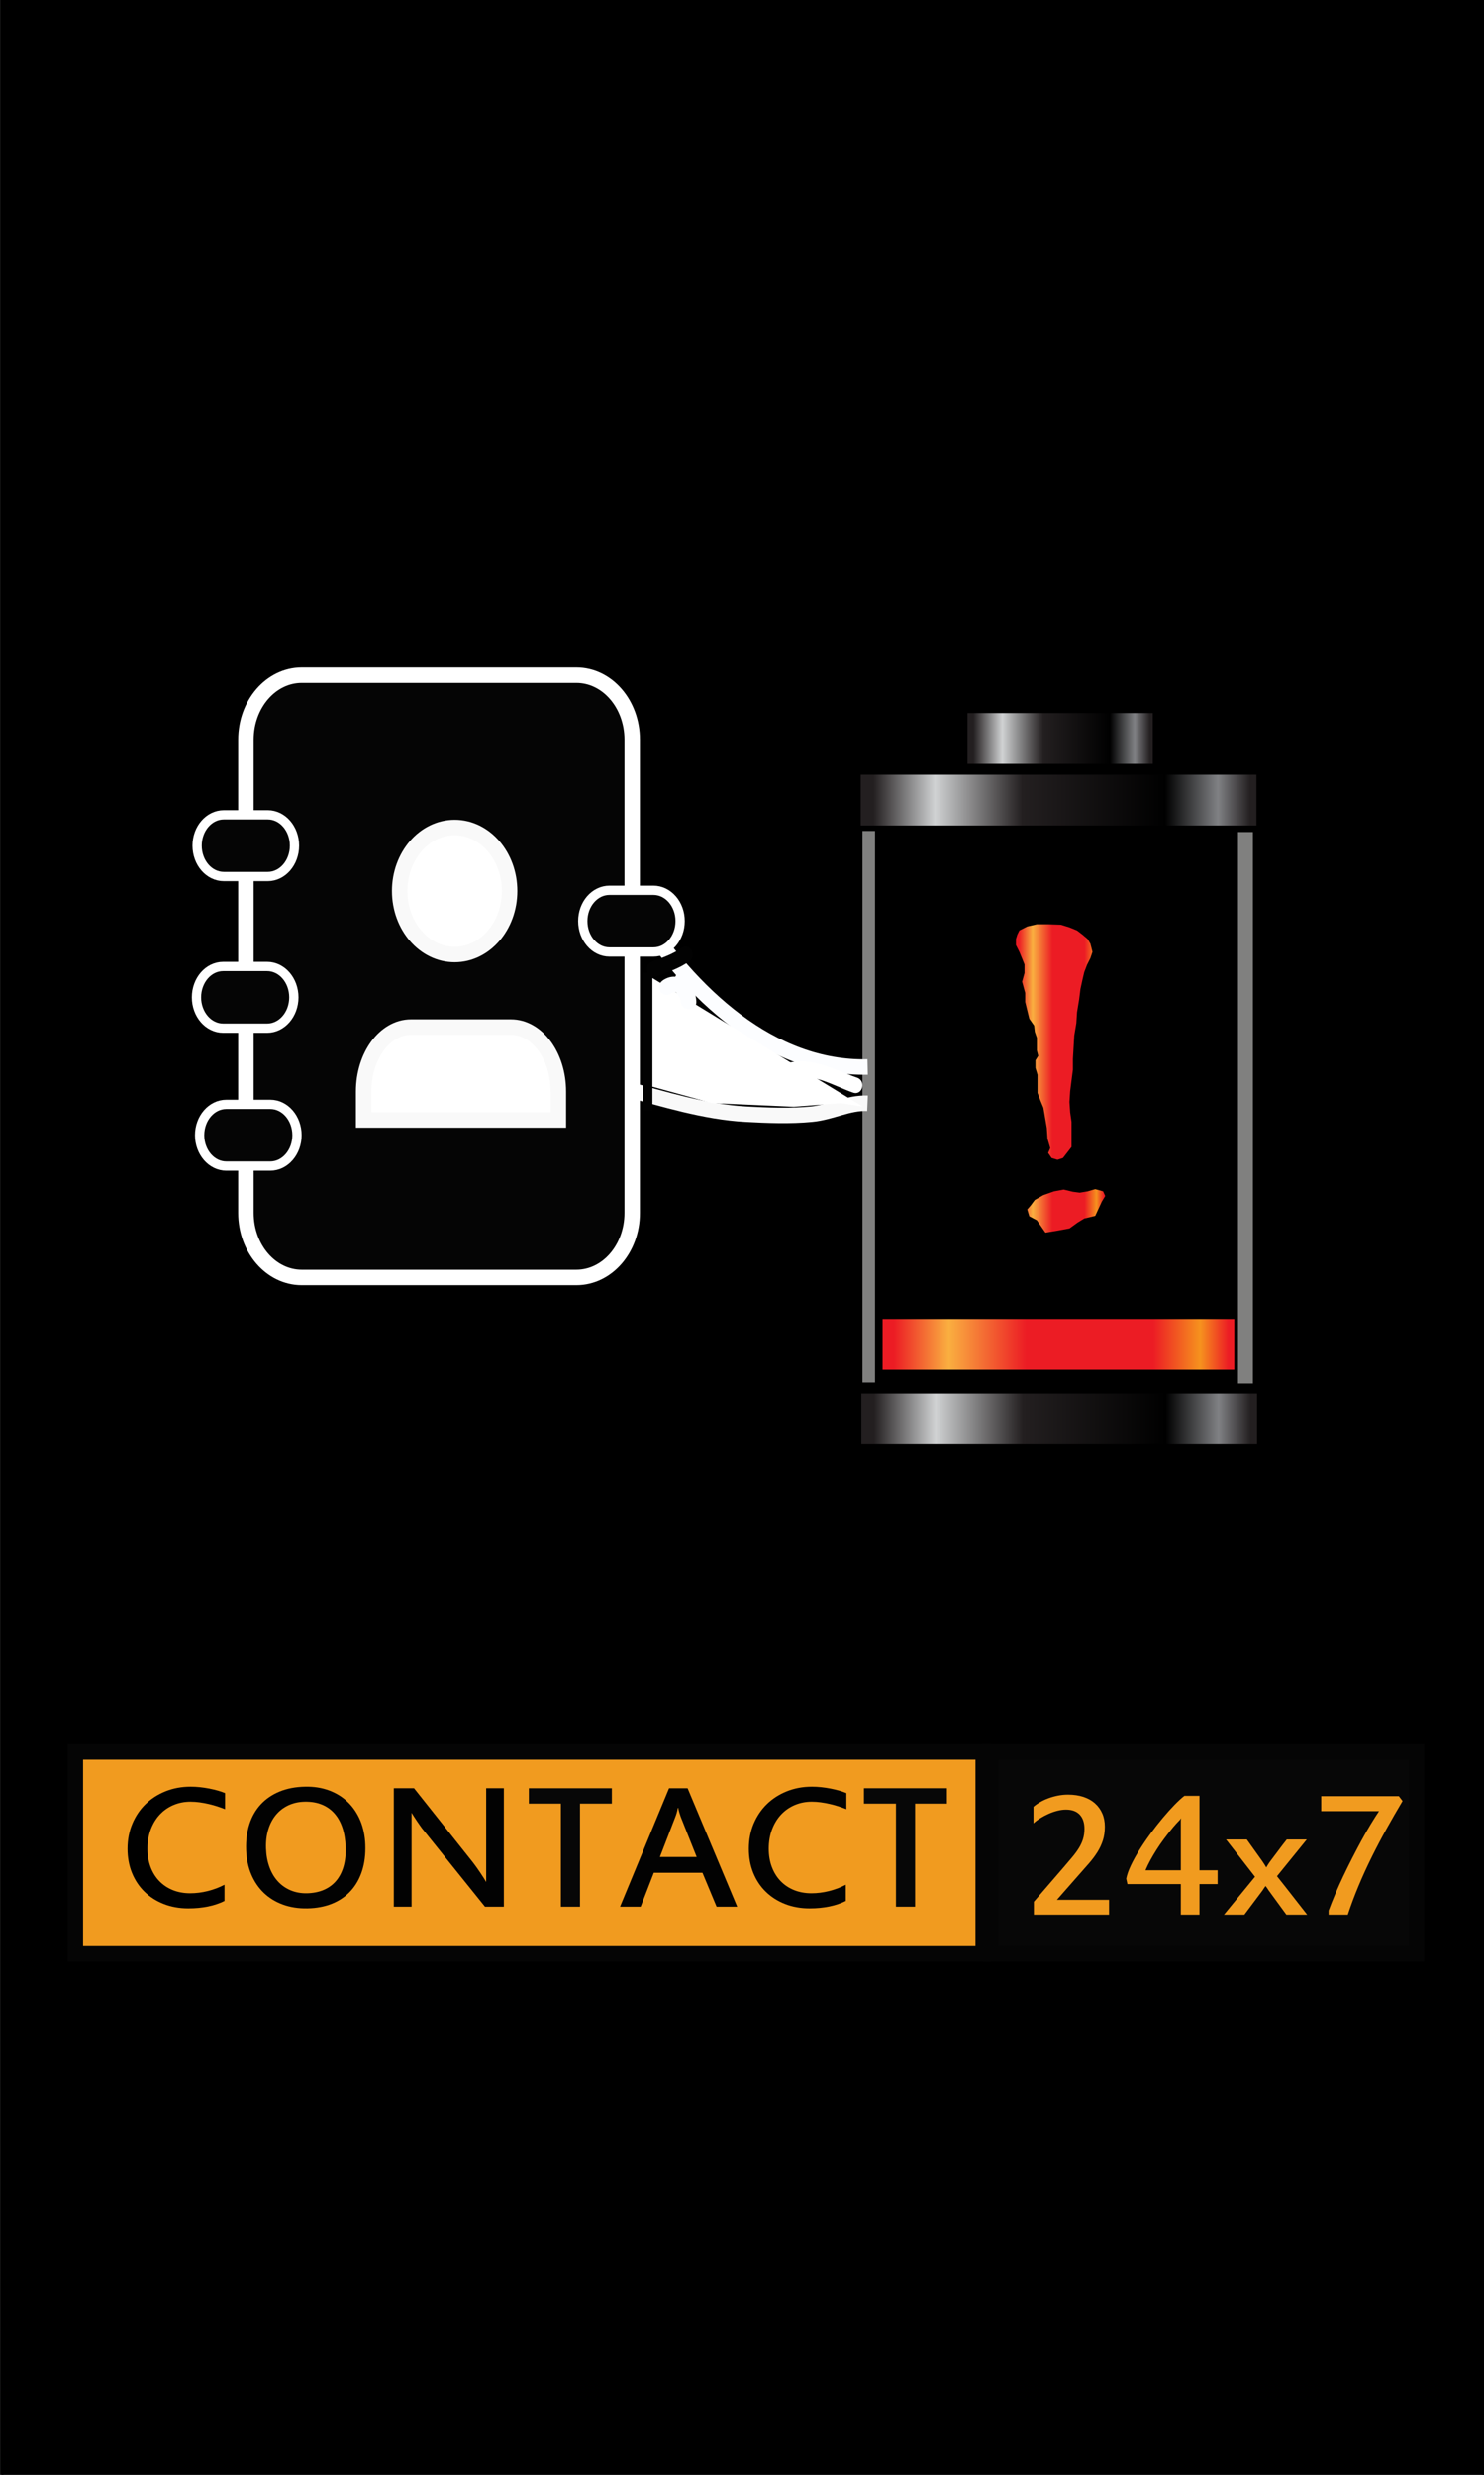 <?xml version="1.0" encoding="utf-8"?>
<!-- Generator: Adobe Illustrator 16.0.0, SVG Export Plug-In . SVG Version: 6.00 Build 0)  -->
<!DOCTYPE svg PUBLIC "-//W3C//DTD SVG 1.1//EN" "http://www.w3.org/Graphics/SVG/1.1/DTD/svg11.dtd">
<svg version="1.1" xmlns="http://www.w3.org/2000/svg" xmlns:xlink="http://www.w3.org/1999/xlink" x="0px" y="0px" width="480px"
	 height="800px" viewBox="0 0 480 800" enable-background="new 0 0 480 800" xml:space="preserve">
<rect x="0" y="0" width="480" height="800" fill="#333333" stroke="none"/>
<g id="Layer_2">
	<rect x="0.595" y="-1.081" stroke="#000000" stroke-miterlimit="10" width="479.405" height="803.081"/>
</g>
<g id="Layer_1">
	<linearGradient id="SVGID_1_" gradientUnits="userSpaceOnUse" x1="278.602" y1="458.682" x2="406.594" y2="458.682">
		<stop  offset="0.032" style="stop-color:#231F20"/>
		<stop  offset="0.188" style="stop-color:#D0D2D3"/>
		<stop  offset="0.409" style="stop-color:#231F20"/>
		<stop  offset="0.769" style="stop-color:#000000"/>
		<stop  offset="0.903" style="stop-color:#808184"/>
		<stop  offset="0.984" style="stop-color:#231F20"/>
	</linearGradient>
	<rect x="278.602" y="450.472" fill="url(#SVGID_1_)" width="127.992" height="16.421"/>
	<rect x="278.966" y="268.63" fill="#80807F" width="4.064" height="178.276"/>
	<rect x="400.422" y="268.958" fill="#80807F" width="4.825" height="178.276"/>
	<linearGradient id="SVGID_2_" gradientUnits="userSpaceOnUse" x1="278.397" y1="258.637" x2="406.392" y2="258.637">
		<stop  offset="0.032" style="stop-color:#231F20"/>
		<stop  offset="0.188" style="stop-color:#D0D2D3"/>
		<stop  offset="0.409" style="stop-color:#231F20"/>
		<stop  offset="0.769" style="stop-color:#000000"/>
		<stop  offset="0.903" style="stop-color:#808184"/>
		<stop  offset="0.984" style="stop-color:#231F20"/>
	</linearGradient>
	<rect x="278.397" y="250.426" fill="url(#SVGID_2_)" width="127.994" height="16.421"/>
	<linearGradient id="SVGID_3_" gradientUnits="userSpaceOnUse" x1="312.937" y1="238.699" x2="372.87" y2="238.699">
		<stop  offset="0.032" style="stop-color:#231F20"/>
		<stop  offset="0.188" style="stop-color:#D0D2D3"/>
		<stop  offset="0.409" style="stop-color:#231F20"/>
		<stop  offset="0.769" style="stop-color:#000000"/>
		<stop  offset="0.903" style="stop-color:#808184"/>
		<stop  offset="0.984" style="stop-color:#231F20"/>
	</linearGradient>
	<rect x="312.937" y="230.488" fill="url(#SVGID_3_)" width="59.934" height="16.421"/>
	<linearGradient id="SVGID_4_" gradientUnits="userSpaceOnUse" x1="285.469" y1="434.567" x2="399.238" y2="434.567">
		<stop  offset="0.032" style="stop-color:#EC1C24"/>
		<stop  offset="0.188" style="stop-color:#FAAF40"/>
		<stop  offset="0.409" style="stop-color:#EC1C24"/>
		<stop  offset="0.769" style="stop-color:#EC1C24"/>
		<stop  offset="0.903" style="stop-color:#F6921E"/>
		<stop  offset="0.984" style="stop-color:#EC1C24"/>
	</linearGradient>
	<rect x="285.469" y="426.357" fill="url(#SVGID_4_)" width="113.77" height="16.42"/>
	<linearGradient id="SVGID_5_" gradientUnits="userSpaceOnUse" x1="328.601" y1="348.621" x2="357.469" y2="348.621">
		<stop  offset="0.032" style="stop-color:#EC1C24"/>
		<stop  offset="0.188" style="stop-color:#FAAF40"/>
		<stop  offset="0.409" style="stop-color:#EC1C24"/>
		<stop  offset="0.769" style="stop-color:#EC1C24"/>
		<stop  offset="0.903" style="stop-color:#F6921E"/>
		<stop  offset="0.984" style="stop-color:#EC1C24"/>
	</linearGradient>
	<path fill="url(#SVGID_5_)" d="M353.361,307.706l-0.667,1.998l-1.109,2.211l-0.89,2.355l-0.556,2.354l-0.665,3.067l-0.445,3.496
		l-0.666,4.066l-0.221,3.497l-0.667,3.994l-0.444,7.563v3.496l-0.889,6.921l-0.222,3.495l0.222,3.353l0.444,3.066v8.133
		l-2.774,3.567l-1.777,0.571l-1.888-0.571l-1.11-1.641l0.666-1.57l-0.889-3.066l-0.22-3.425l-1.112-6.563l-0.889-2.141l-0.998-2.64
		v-5.85l-0.666-2.212v-2.495l0.888-1.428l-0.444-1.783v-4.067l-0.666-1.926l-0.221-1.997l-1.557-2.212l-1.331-5.422v-2.924
		l-1.001-3.638l0.779-2.783v-2.782l-0.779-1.926l-0.886-2.141l-1.111-2.211v-1.927l0.445-1.426l0.666-1.355l2.553-1.284l3.108-0.714
		h3.664l4.108,0.143l2.775,0.856l2.442,0.999l1.776,1.355l1.667,1.426l0.888,1.499L353.361,307.706z M357.469,386.609l-1.11,1.854
		l-2.11,4.565l-3.553,0.856l-2.109,1.285l-2.665,1.925l-3.886,0.714l-3.887,0.643l-2.775-3.996l-2.443-1.283l-0.665-2.214
		l1.11-1.283l1.332-1.783l2.775-1.57l3.443-1.212l3.108-0.572l2.997,0.714l2.222,0.285l2.554-0.427l2.441-0.714l2.554,0.714
		L357.469,386.609z"/>
	<path fill="none" stroke="#FCFDFF" stroke-width="5" stroke-miterlimit="10" d="M280.633,344.912
		c-31.104,0.669-57.081-23.188-75.17-51.604"/>
	<path fill="none" stroke="#F9F9F9" stroke-width="5" stroke-miterlimit="10" d="M202.375,351.952
		c12.328,3.318,25.621,7.486,38.827,8.21c6.92,0.38,14.433,0.68,21.336,0c6.448-0.635,11.857-3.782,18.056-3.519"/>
	<path fill="#050505" stroke="#FFFFFF" stroke-width="5" stroke-miterlimit="10" d="M204.487,392.11
		c0,11.505-8.077,20.83-18.041,20.83H97.583c-9.963,0-18.041-9.325-18.041-20.83V239.075c0-11.504,8.077-20.831,18.041-20.831
		h88.863c9.964,0,18.041,9.326,18.041,20.831V392.11z"/>
	<path fill="#050505" stroke="#FFFFFF" stroke-width="3" stroke-miterlimit="10" d="M95.248,273.369c0,5.507-3.865,9.97-8.635,9.97
		H72.392c-4.769,0-8.635-4.463-8.635-9.97l0,0c0-5.506,3.866-9.969,8.635-9.969h14.221C91.382,263.4,95.248,267.863,95.248,273.369
		L95.248,273.369z"/>
	<path fill="#050505" stroke="#FFFFFF" stroke-width="3" stroke-miterlimit="10" d="M95.045,322.395
		c0,5.506-3.867,9.971-8.635,9.971H72.189c-4.77,0-8.635-4.465-8.635-9.971l0,0c0-5.506,3.866-9.97,8.635-9.97H86.41
		C91.178,312.425,95.045,316.889,95.045,322.395L95.045,322.395z"/>
	<path fill="#050505" stroke="#FFFFFF" stroke-width="3" stroke-miterlimit="10" d="M96.061,366.966
		c0,5.506-3.867,9.971-8.636,9.971H73.205c-4.77,0-8.635-4.465-8.635-9.971l0,0c0-5.506,3.866-9.971,8.635-9.971h14.221
		C92.194,356.995,96.061,361.46,96.061,366.966L96.061,366.966z"/>
	<path fill="#050505" stroke="#FFFFFF" stroke-width="3" stroke-miterlimit="10" d="M219.991,297.765
		c0,5.506-3.867,9.971-8.636,9.971h-14.221c-4.77,0-8.635-4.465-8.635-9.971l0,0c0-5.506,3.866-9.969,8.635-9.969h14.221
		C216.124,287.795,219.991,292.259,219.991,297.765L219.991,297.765z"/>
	
		<ellipse fill="#FFFFFF" stroke="#F9F9F9" stroke-width="5" stroke-miterlimit="10" cx="147.053" cy="288.029" rx="17.777" ry="20.526"/>
	<path fill="#FFFFFF" stroke="#F9F9F9" stroke-width="5" stroke-miterlimit="10" d="M180.596,362.036v-9.194
		c0-11.503-6.86-20.83-15.323-20.83h-32.335c-8.462,0-15.322,9.327-15.322,20.83v9.194H180.596z"/>
	<polyline fill="#FFFFFF" points="210.013,315.545 208.998,350.731 230.33,356.595 256.741,357.768 271.978,356.595 
		279.048,357.722 	"/>
	<g>
		<g>
			<path fill="#FFFFFF" d="M255.902,348.497c6.951-1.848,13.635,2.464,20.002,4.692c3.052,1.068,4.353-3.764,1.33-4.821
				c-7.471-2.614-14.532-6.854-22.662-4.692C251.459,344.503,252.782,349.327,255.902,348.497L255.902,348.497z"/>
		</g>
	</g>
	<g>
		<g>
			<path fill="#020202" d="M212.223,315.657c3.698-1.4,7.533-2.573,10.754-4.943c2.567-1.889,0.078-6.231-2.523-4.317
				c-2.893,2.128-6.241,3.183-9.56,4.439C207.908,311.965,209.202,316.8,212.223,315.657L212.223,315.657z"/>
		</g>
	</g>
	
		<line fill="none" stroke="#020202" stroke-width="3" stroke-miterlimit="10" x1="209.526" y1="314.419" x2="209.526" y2="358.989"/>
	<g>
		<g>
			<path fill="#FCFDFF" d="M216.883,321.27c0.674-0.475,0.907-0.559,1.587-0.514c-0.483-0.032,0.223,0.042,0.274,0.05
				c0.401,0.066,0.807,0.136,1.214,0.125c2.322-0.058,3.192-2.148,3.243-4.166c0.07-2.829-4.218-3.398-4.911-0.665
				c-0.438,1.728-0.353,3.339,0.528,4.91c0.566,1.009,1.374,1.645,1.414,2.792c0.112,3.215,5.113,3.226,5,0
				c-0.054-1.554-0.461-2.963-1.349-4.246c-0.298-0.43-0.616-0.835-0.873-1.293c0.203,0.362-0.042-0.372-0.014-0.051
				c-0.028-0.325,0.033-0.457,0.115-0.783c-1.637-0.222-3.274-0.443-4.911-0.665c-0.031,0.41-0.03,0.517,0.003,0.32
				c0.173-0.983,1.159-1.198,1.869-1.102c-0.535-0.073-1.066-0.167-1.603-0.229c-1.445-0.167-2.947,0.376-4.11,1.196
				c-1.112,0.783-1.63,2.169-0.897,3.42C214.107,321.473,215.767,322.056,216.883,321.27L216.883,321.27z"/>
		</g>
	</g>
</g>
<g id="Layer_3">
	<g>
		
			<rect x="24.374" y="566.323" fill="#F19B1F" stroke="#050505" stroke-width="5" stroke-miterlimit="10" width="293.643" height="65.28"/>
		<path d="M47.699,597.624c0,2.147,0.331,4.104,0.993,5.869c0.662,1.768,1.6,3.281,2.811,4.543s2.664,2.241,4.358,2.93
			s3.575,1.033,5.637,1.033c1.916,0,3.817-0.235,5.702-0.71c1.884-0.472,3.688-1.153,5.416-2.039v5.236
			c-1.579,0.787-3.35,1.384-5.307,1.788c-1.958,0.403-4.093,0.608-6.411,0.608c-2.885,0-5.531-0.475-7.943-1.421
			c-2.41-0.946-4.485-2.27-6.22-3.966c-1.737-1.693-3.084-3.722-4.043-6.077c-0.958-2.356-1.437-4.956-1.437-7.795
			c0-2.919,0.516-5.608,1.549-8.062c1.03-2.456,2.456-4.571,4.279-6.348c1.821-1.774,3.979-3.159,6.474-4.154
			c2.494-0.998,5.205-1.494,8.13-1.494c0.99,0,1.992,0.053,3.001,0.162c1.01,0.108,2,0.257,2.969,0.443
			c0.967,0.187,1.891,0.404,2.764,0.65c0.875,0.248,1.668,0.517,2.384,0.813v5.208c-0.737-0.295-1.559-0.591-2.462-0.889
			c-0.907-0.296-1.843-0.556-2.811-0.783c-0.969-0.226-1.958-0.407-2.969-0.546c-1.012-0.139-1.99-0.209-2.938-0.209
			c-1.979,0-3.816,0.363-5.511,1.079c-1.695,0.721-3.162,1.743-4.405,3.063c-1.242,1.321-2.222,2.92-2.937,4.793
			C48.056,593.225,47.699,595.317,47.699,597.624z"/>
		<path fill="#020202" d="M118.163,596.347c0.109,3.097-0.239,5.898-1.044,8.409c-0.808,2.51-2.016,4.651-3.626,6.429
			c-1.613,1.776-3.601,3.155-5.968,4.138c-2.366,0.98-5.063,1.5-8.095,1.555c-2.905,0.055-5.552-0.354-7.942-1.227
			c-2.389-0.873-4.446-2.137-6.168-3.79c-1.724-1.656-3.079-3.658-4.066-6.005c-0.99-2.351-1.534-4.975-1.637-7.872
			c-0.107-3.038,0.241-5.8,1.049-8.292c0.806-2.491,2.032-4.623,3.674-6.403c1.646-1.774,3.676-3.159,6.094-4.151
			c2.418-0.991,5.185-1.517,8.301-1.575c2.84-0.053,5.434,0.364,7.782,1.245c2.349,0.886,4.367,2.152,6.059,3.809
			c1.691,1.655,3.019,3.647,3.989,5.976C117.529,590.925,118.062,593.506,118.163,596.347z M111.808,597.087
			c-0.082-2.327-0.431-4.406-1.042-6.24c-0.614-1.833-1.479-3.381-2.598-4.642c-1.117-1.261-2.479-2.218-4.081-2.868
			c-1.603-0.651-3.434-0.959-5.499-0.921c-1.979,0.038-3.76,0.434-5.345,1.181c-1.583,0.75-2.921,1.786-4.013,3.109
			c-1.089,1.32-1.914,2.903-2.47,4.736c-0.555,1.836-0.795,3.856-0.717,6.064c0.078,2.207,0.444,4.213,1.097,6.017
			c0.653,1.804,1.555,3.337,2.706,4.595c1.15,1.263,2.522,2.233,4.116,2.914c1.593,0.679,3.356,1.001,5.295,0.965
			c2.061-0.039,3.89-0.403,5.488-1.093c1.597-0.689,2.933-1.672,4.003-2.943c1.071-1.276,1.87-2.828,2.395-4.662
			C111.668,601.464,111.89,599.394,111.808,597.087z"/>
		<path fill="#020202" d="M162.971,616.351h-6.095l-19.991-24.852c-0.149-0.158-0.394-0.478-0.742-0.962
			c-0.348-0.482-0.718-1.012-1.106-1.581c-0.39-0.573-0.764-1.136-1.122-1.687c-0.358-0.554-0.622-0.978-0.79-1.273v30.354h-5.748
			v-38.283h6.538l19.076,23.993c0.315,0.414,0.685,0.912,1.104,1.494c0.421,0.582,0.832,1.174,1.231,1.774
			c0.4,0.601,0.774,1.174,1.122,1.714c0.348,0.544,0.616,0.985,0.805,1.319v-30.295h5.716V616.351z"/>
		<path fill="#070707" d="M197.9,583.038h-10.296v33.313h-6.19v-33.313h-10.357v-4.971H197.9V583.038z"/>
		<path fill="#020202" d="M238.449,616.351h-6.663l-4.578-10.977H211.48l-4.263,10.977h-6.664l15.852-38.283h6.001L238.449,616.351z
			 M220.166,587.27c-0.106-0.275-0.238-0.677-0.395-1.198c-0.158-0.522-0.291-1.071-0.396-1.644h-0.126
			c-0.105,0.611-0.239,1.18-0.395,1.701c-0.159,0.524-0.311,0.961-0.457,1.318l-4.958,12.838h11.905L220.166,587.27z"/>
		<path fill="#020202" d="M248.649,597.624c0,2.147,0.334,4.104,0.998,5.869c0.663,1.768,1.598,3.281,2.809,4.543
			c1.212,1.262,2.665,2.241,4.359,2.93c1.695,0.688,3.576,1.033,5.637,1.033c1.917,0,3.818-0.235,5.699-0.71
			c1.885-0.472,3.692-1.153,5.416-2.039v5.236c-1.579,0.787-3.346,1.384-5.304,1.788c-1.957,0.403-4.096,0.608-6.409,0.608
			c-2.886,0-5.535-0.475-7.946-1.421c-2.41-0.946-4.482-2.27-6.22-3.966c-1.737-1.693-3.087-3.722-4.042-6.077
			c-0.959-2.356-1.438-4.956-1.438-7.795c0-2.919,0.519-5.608,1.548-8.062c1.032-2.456,2.458-4.571,4.279-6.348
			c1.821-1.774,3.981-3.159,6.475-4.154c2.496-0.998,5.205-1.494,8.133-1.494c0.988,0,1.989,0.053,3.002,0.162
			c1.007,0.108,1.999,0.257,2.967,0.443c0.969,0.187,1.888,0.404,2.763,0.65c0.874,0.248,1.668,0.517,2.386,0.813v5.208
			c-0.739-0.295-1.559-0.591-2.465-0.889c-0.903-0.296-1.842-0.556-2.811-0.783c-0.967-0.226-1.957-0.407-2.967-0.546
			c-1.012-0.139-1.99-0.209-2.939-0.209c-1.98,0-3.815,0.363-5.509,1.079c-1.696,0.721-3.165,1.743-4.407,3.063
			c-1.242,1.321-2.221,2.92-2.936,4.793C249.008,593.225,248.649,595.317,248.649,597.624z"/>
		<path fill="#070707" d="M306.287,583.038h-10.295v33.313h-6.191v-33.313h-10.358v-4.971h26.845V583.038z"/>
		
			<rect x="320.363" y="566.323" fill="#070707" stroke="#050505" stroke-width="5" stroke-miterlimit="10" width="137.816" height="65.28"/>
		<path fill="#F19B1F" d="M350.763,591.164c0-1.953-0.509-3.47-1.532-4.555c-1.022-1.085-2.511-1.628-4.468-1.628
			c-0.862,0-1.778,0.123-2.749,0.369c-0.969,0.247-1.92,0.577-2.855,0.993c-0.938,0.414-1.833,0.886-2.688,1.419
			c-0.85,0.531-1.583,1.084-2.192,1.656v-5.354c0.609-0.532,1.324-1.038,2.147-1.51c0.82-0.473,1.709-0.887,2.668-1.242
			c0.96-0.354,1.974-0.64,3.046-0.857c1.077-0.215,2.181-0.324,3.318-0.324c1.831,0,3.484,0.24,4.959,0.723
			c1.472,0.484,2.721,1.18,3.742,2.087c1.019,0.908,1.811,1.997,2.369,3.268c0.557,1.271,0.835,2.697,0.835,4.277
			c0,1.635-0.216,3.12-0.647,4.45c-0.431,1.331-1.031,2.604-1.798,3.817c-0.77,1.212-1.676,2.415-2.719,3.609
			c-1.04,1.192-2.185,2.49-3.426,3.89l-6.915,7.868h16.863v4.793h-24.317v-4.172l9.633-11.152c1.011-1.183,1.93-2.267,2.763-3.255
			c0.83-0.985,1.544-1.95,2.132-2.896c0.59-0.949,1.043-1.924,1.358-2.929C350.604,593.501,350.763,592.388,350.763,591.164z"/>
		<path fill="#F19B1F" d="M393.842,609.033h-5.875v9.88h-6.03v-9.88h-17.277l-0.378-1.746c0.231-1.242,0.73-2.671,1.501-4.29
			c0.765-1.615,1.699-3.303,2.793-5.059c1.096-1.756,2.301-3.52,3.617-5.294c1.313-1.777,2.631-3.449,3.948-5.015
			c1.315-1.569,2.576-2.974,3.79-4.216c1.209-1.242,2.268-2.209,3.173-2.899h4.863v24.052h5.875V609.033z M381.937,604.566v-14.792
			c0-0.277,0-0.588,0-0.933c0-0.344,0.018-0.705,0.062-1.079c-0.104,0.1-0.178,0.201-0.222,0.311
			c-0.042,0.108-0.114,0.213-0.221,0.31c-0.314,0.296-0.748,0.75-1.294,1.361c-0.551,0.611-1.154,1.33-1.814,2.161
			c-0.664,0.826-1.37,1.745-2.117,2.752c-0.748,1.003-1.474,2.06-2.179,3.163c-0.707,1.104-1.375,2.23-2.007,3.373
			s-1.181,2.267-1.641,3.373H381.937z"/>
		<path fill="#F19B1F" d="M422.675,594.624l-9.633,11.864c0.758,0.946,1.554,1.949,2.385,3.003s1.668,2.125,2.512,3.208
			c0.842,1.085,1.677,2.154,2.51,3.211c0.832,1.056,1.616,2.057,2.353,3.003h-6.725l-5.752-7.868
			c-0.123-0.198-0.295-0.449-0.502-0.755c-0.212-0.306-0.37-0.519-0.474-0.636c-0.104,0.117-0.259,0.33-0.46,0.636
			c-0.198,0.306-0.36,0.557-0.488,0.755l-5.907,7.868h-6.599l10.042-12.247c-0.734-0.948-1.506-1.932-2.304-2.959
			c-0.8-1.024-1.603-2.055-2.4-3.092c-0.8-1.031-1.597-2.056-2.386-3.062c-0.791-1.004-1.551-1.979-2.29-2.93h6.727l5.053,7.071
			c0.064,0.101,0.154,0.237,0.27,0.416c0.115,0.178,0.237,0.358,0.362,0.548c0.127,0.186,0.241,0.374,0.349,0.561
			c0.104,0.187,0.19,0.33,0.255,0.43c0.063-0.118,0.151-0.272,0.267-0.458c0.113-0.188,0.237-0.383,0.363-0.579
			c0.123-0.195,0.247-0.378,0.363-0.546c0.115-0.167,0.204-0.291,0.268-0.371c0.947-1.241,1.836-2.426,2.67-3.55
			c0.831-1.124,1.729-2.298,2.699-3.521H422.675z"/>
		<path fill="#F19B1F" d="M453.657,582.2c-1.749,2.938-3.454,5.897-5.116,8.874c-1.664,2.98-3.254,5.991-4.768,9.04
			c-1.518,3.045-2.934,6.132-4.249,9.26c-1.316,3.126-2.511,6.306-3.583,9.539h-6.193v-1.329c0.61-1.658,1.317-3.428,2.119-5.314
			c0.797-1.882,1.667-3.809,2.604-5.781c0.935-1.974,1.909-3.942,2.922-5.916c1.01-1.973,2.015-3.876,3.014-5.711
			c1.001-1.834,1.985-3.55,2.955-5.146c0.966-1.6,1.862-3.009,2.684-4.23H427.35v-4.852h25.107L453.657,582.2z"/>
	</g>
</g>
</svg>
